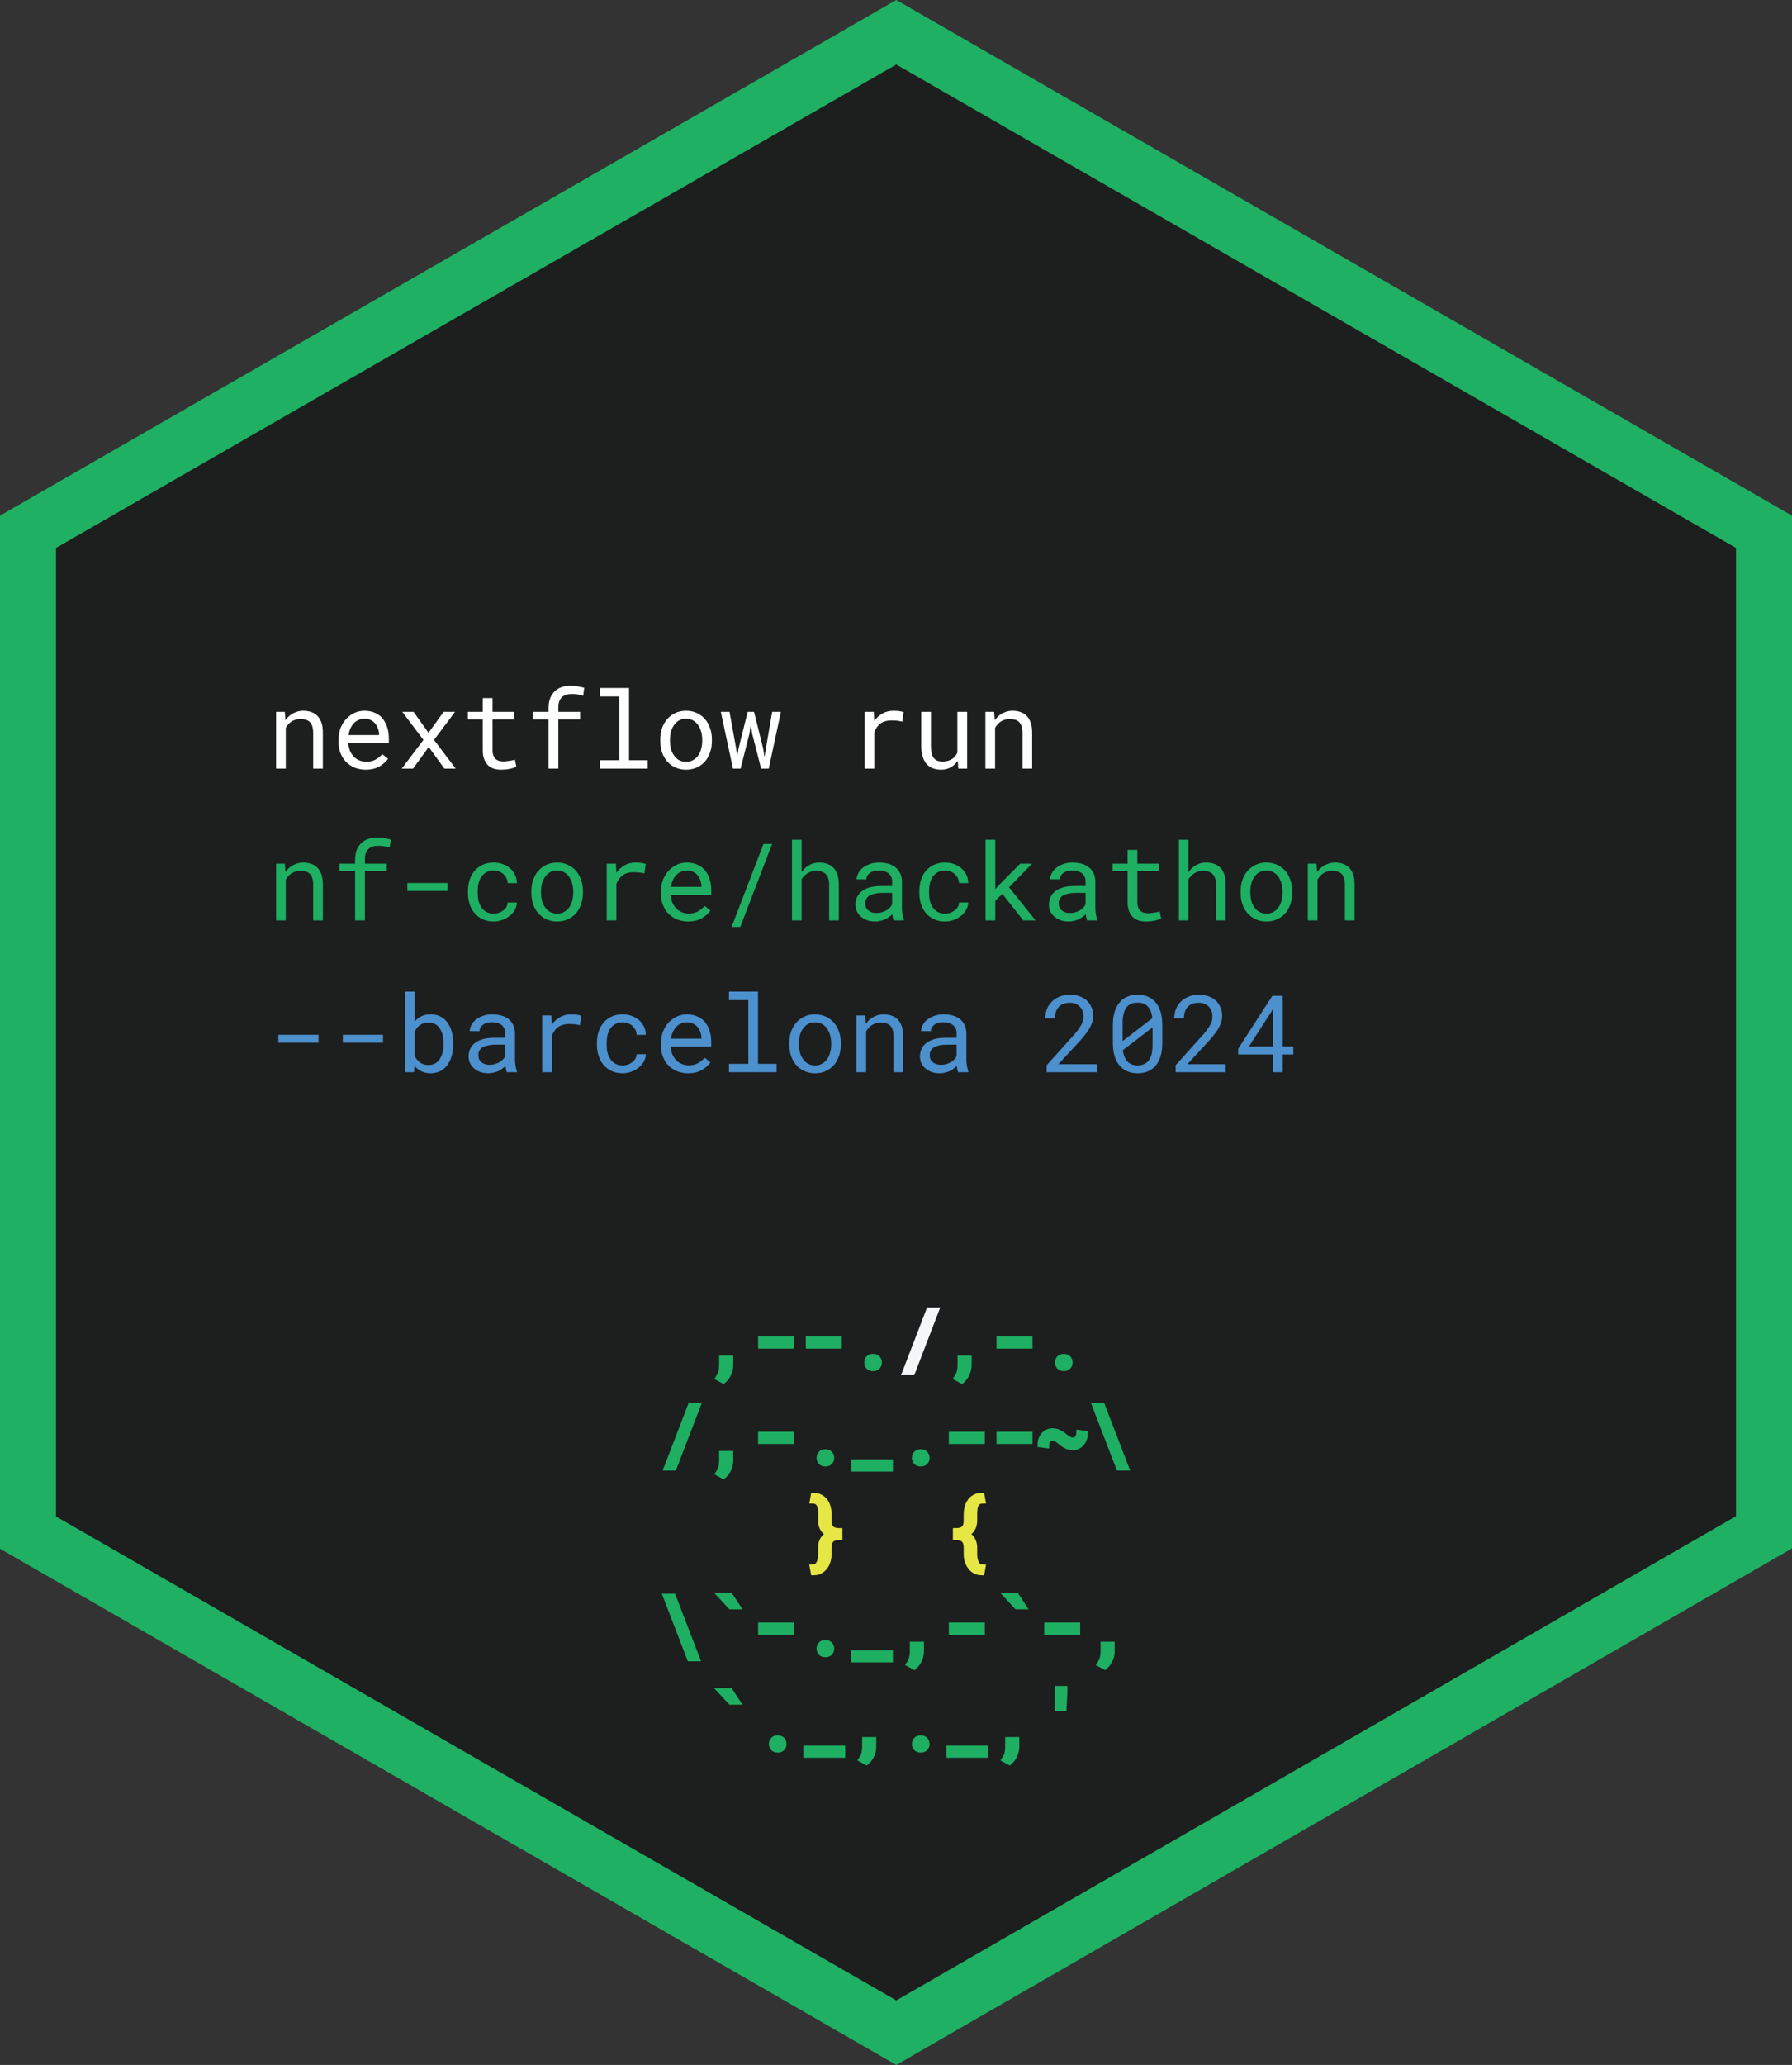 <?xml version="1.0" ?>
<ns0:svg xmlns:ns0="http://www.w3.org/2000/svg" xmlns:ns1="http://www.w3.org/1999/xlink" version="1.1" width="283.465" height="326.546" viewBox="0 0 283.465 326.546">
  

  <ns0:rect x="0" y="0" width="283.465" height="326.546" fill="#333333" stroke="none"/>
  

  <ns0:defs>
    

    <ns0:path id="font_1_41" d="M.085 0H.175V.379C.181 .39 .189 .401 .197 .41 .205 .42 .214 .428 .224 .435 .236 .443 .249 .45 .264 .454 .278 .459 .293 .461 .31 .461 .329 .461 .346 .459 .361 .455 .376 .45 .389 .443 .399 .433 .409 .423 .417 .409 .422 .393 .427 .377 .43 .357 .43 .333V0H.52V.335C.52 .371 .516 .401 .507 .427 .498 .452 .486 .473 .47 .49 .454 .506 .435 .519 .412 .526 .39 .534 .365 .538 .337 .538 .316 .538 .297 .535 .279 .529 .26 .523 .243 .515 .228 .505 .217 .498 .207 .49 .198 .481 .189 .471 .18 .461 .172 .45L.166 .528H.085V0Z"/>
    

    <ns0:path id="font_1_32" d="M.318-.01C.37-.01 .413 .001 .448 .021 .483 .042 .509 .066 .527 .092L.472 .135C.455 .114 .434 .097 .409 .083 .384 .07 .355 .064 .323 .064 .299 .064 .277 .069 .256 .078 .236 .087 .219 .099 .205 .115 .191 .13 .18 .147 .172 .167 .164 .187 .159 .209 .156 .235V.238H.534V.279C.534 .316 .529 .35 .52 .381 .51 .413 .496 .44 .478 .464 .459 .487 .435 .505 .406 .518 .378 .531 .345 .538 .307 .538 .276 .538 .247 .532 .218 .52 .189 .507 .164 .489 .141 .466 .118 .443 .1 .414 .086 .381 .073 .347 .066 .309 .066 .266V.246C.066 .209 .072 .175 .084 .144 .097 .112 .114 .085 .136 .062 .158 .04 .185 .022 .216 .009 .247-.003 .281-.01 .318-.01M.307 .464C.33 .464 .35 .46 .366 .451 .383 .443 .397 .432 .408 .418 .419 .404 .428 .388 .434 .369 .44 .351 .443 .333 .443 .317V.312H.159C.163 .337 .169 .358 .178 .377 .187 .396 .198 .412 .211 .425 .224 .438 .239 .447 .255 .454 .271 .461 .288 .464 .307 .464Z"/>
    

    <ns0:path id="font_1_51" d="M.303 .333 .164 .528H.059L.256 .267 .054 0H.159L.305 .201 .451 0H.556L.354 .267 .55 .528H.444L.303 .333Z"/>
    

    <ns0:path id="font_1_47" d="M.299 .656H.208V.528H.069V.458H.208V.171C.208 .139 .212 .111 .221 .088 .23 .065 .241 .047 .256 .032 .271 .018 .289 .007 .309 0 .33-.006 .352-.01 .375-.01 .389-.01 .403-.009 .417-.008 .431-.007 .445-.005 .458-.002 .47 0 .482 .003 .493 .007 .503 .01 .513 .014 .52 .019L.507 .083C.502 .081 .495 .08 .486 .078 .477 .076 .468 .074 .458 .073 .448 .071 .438 .07 .428 .069 .417 .067 .407 .067 .397 .067 .384 .067 .372 .069 .36 .072 .348 .075 .337 .081 .328 .089 .319 .097 .312 .107 .307 .121 .301 .134 .299 .151 .299 .171V.458H.5V.528H.299V.656Z"/>
    

    <ns0:path id="font_1_33" d="M.22 0H.311V.458H.514V.528H.311V.565C.311 .588 .313 .607 .319 .624 .325 .64 .333 .654 .344 .664 .355 .674 .368 .682 .384 .687 .399 .692 .417 .694 .438 .694 .458 .694 .477 .693 .495 .689 .513 .686 .528 .682 .542 .677L.552 .752C.544 .754 .535 .756 .527 .758 .519 .76 .511 .762 .503 .763 .491 .765 .478 .767 .465 .769 .453 .77 .44 .771 .427 .771 .396 .771 .367 .767 .342 .758 .316 .749 .295 .736 .277 .719 .259 .701 .245 .68 .235 .655 .225 .629 .22 .599 .22 .565V.528H.074V.458H.22V0Z"/>
    

    <ns0:path id="font_1_39" d="M.099 .75V.671H.279V.078H.099V0H.542V.078H.369V.75H.099Z"/>
    

    <ns0:path id="font_1_42" d="M.06 .269V.258C.06 .22 .065 .185 .076 .152 .087 .12 .103 .091 .124 .067 .145 .043 .17 .024 .199 .011 .229-.003 .263-.01 .3-.01 .337-.01 .371-.003 .4 .011 .43 .024 .455 .043 .476 .067 .497 .091 .512 .12 .523 .152 .535 .185 .54 .22 .54 .258V.269C.54 .307 .535 .343 .523 .375 .512 .408 .497 .436 .476 .46 .455 .485 .43 .503 .4 .517 .37 .531 .337 .538 .299 .538 .262 .538 .229 .531 .199 .517 .17 .503 .145 .485 .124 .46 .103 .436 .087 .408 .076 .375 .065 .343 .06 .307 .06 .269M.15 .258V.269C.15 .295 .153 .319 .159 .343 .165 .367 .175 .387 .188 .405 .2 .423 .215 .437 .234 .448 .252 .459 .274 .464 .299 .464 .324 .464 .346 .459 .365 .448 .384 .437 .399 .423 .412 .405 .424 .387 .434 .367 .44 .343 .447 .319 .45 .295 .45 .269V.258C.45 .232 .447 .207 .44 .184 .434 .16 .425 .139 .413 .122 .4 .104 .384 .09 .365 .079 .347 .069 .325 .063 .3 .063 .275 .063 .253 .069 .234 .079 .215 .09 .2 .104 .188 .122 .175 .139 .165 .16 .159 .184 .153 .207 .15 .232 .15 .258Z"/>
    

    <ns0:path id="font_1_50" d="M.136 0H.207L.289 .324 .302 .406 .315 .324 .398 0H.469L.582 .528H.501L.443 .191 .43 .108 .416 .191 .332 .528H.273L.189 .191 .176 .116 .165 .191 .104 .528H.023L.136 0Z"/>
    

    <ns0:path id="font_1_1" d="M0 0Z"/>
    

    <ns0:path id="font_1_45" d="M.431 .538C.393 .538 .358 .53 .328 .513 .298 .496 .272 .473 .251 .444L.25 .458 .247 .528H.161V0H.251V.339C.257 .355 .265 .37 .274 .383 .283 .396 .293 .407 .305 .417 .319 .427 .334 .435 .352 .44 .37 .446 .39 .448 .412 .448 .429 .448 .446 .447 .462 .446 .477 .444 .494 .441 .512 .437L.524 .525C.515 .529 .501 .532 .483 .535 .465 .537 .448 .538 .431 .538Z"/>
    

    <ns0:path id="font_1_48" d="M.433 0H.515V.528H.424V.149C.419 .138 .413 .128 .406 .118 .399 .108 .39 .1 .38 .093 .369 .085 .355 .078 .339 .073 .323 .069 .305 .066 .285 .066 .267 .066 .252 .069 .239 .073 .226 .078 .215 .086 .206 .097 .196 .108 .19 .123 .185 .142 .181 .161 .178 .185 .178 .213V.528H.088V.214C.088 .175 .092 .141 .101 .113 .109 .085 .122 .062 .138 .043 .154 .025 .173 .012 .195 .003 .218-.005 .243-.01 .271-.01 .305-.01 .335-.003 .362 .012 .388 .026 .41 .047 .428 .073L.433 0Z"/>
    

    <ns0:path id="font_1_103" d="M.48 .274V.348H.106V.274H.48Z"/>
    

    <ns0:path id="font_1_30" d="M.31 .063C.282 .063 .258 .069 .239 .08 .22 .092 .205 .106 .193 .125 .182 .142 .173 .163 .168 .185 .163 .208 .161 .231 .161 .254V.274C.161 .297 .163 .32 .168 .342 .173 .365 .182 .385 .193 .403 .205 .421 .22 .436 .24 .447 .259 .458 .282 .464 .31 .464 .328 .464 .345 .461 .361 .455 .377 .448 .39 .44 .402 .429 .413 .418 .422 .406 .429 .392 .436 .378 .439 .363 .439 .347H.525C.525 .373 .52 .398 .509 .422 .498 .445 .483 .466 .464 .483 .445 .5 .422 .513 .396 .523 .37 .533 .341 .538 .31 .538 .27 .538 .235 .531 .205 .517 .175 .502 .15 .483 .13 .459 .11 .435 .095 .406 .085 .375 .075 .343 .07 .309 .07 .274V.254C.07 .219 .075 .185 .085 .154 .095 .122 .11 .094 .13 .07 .15 .045 .175 .026 .205 .012 .235-.003 .27-.01 .31-.01 .338-.01 .365-.005 .391 .005 .416 .014 .439 .027 .459 .043 .479 .059 .495 .078 .507 .099 .518 .121 .525 .143 .525 .167H.439C.439 .152 .435 .138 .428 .126 .421 .113 .411 .102 .399 .093 .387 .084 .373 .076 .358 .071 .342 .066 .326 .063 .31 .063Z"/>
    

    <ns0:path id="font_1_137" d="M.204-.061 .5 .711H.42L.123-.061H.204Z"/>
    

    <ns0:path id="font_1_35" d="M.175 .45V.75H.085V0H.175V.384C.182 .394 .189 .404 .198 .412 .206 .421 .215 .429 .225 .435 .237 .444 .25 .45 .265 .455 .28 .459 .295 .461 .312 .461 .331 .462 .349 .459 .364 .453 .38 .448 .392 .439 .402 .428 .412 .417 .419 .404 .424 .388 .429 .373 .431 .354 .431 .333V0H.521V.333C.521 .368 .517 .399 .509 .425 .5 .45 .488 .472 .472 .489 .456 .506 .436 .518 .414 .526 .391 .534 .366 .538 .338 .538 .317 .538 .297 .535 .279 .529 .26 .523 .243 .514 .227 .503 .217 .496 .208 .488 .199 .479 .19 .47 .182 .46 .175 .45Z"/>
    

    <ns0:path id="font_1_28" d="M.432 0H.526V.008C.521 .022 .516 .04 .513 .059 .509 .079 .508 .098 .508 .115V.361C.508 .39 .502 .416 .492 .438 .481 .461 .466 .479 .448 .494 .429 .509 .407 .52 .381 .527 .355 .534 .327 .538 .297 .538 .264 .538 .235 .534 .209 .524 .183 .515 .161 .503 .144 .489 .125 .474 .111 .457 .102 .438 .092 .42 .087 .401 .087 .382H.178C.178 .393 .18 .404 .186 .414 .191 .424 .199 .433 .208 .44 .218 .448 .23 .454 .244 .458 .259 .463 .275 .465 .292 .465 .312 .465 .329 .463 .344 .458 .36 .453 .373 .446 .384 .438 .395 .428 .403 .417 .409 .405 .415 .392 .417 .378 .417 .362V.32H.319C.282 .32 .249 .317 .219 .31 .189 .302 .164 .292 .143 .277 .121 .263 .105 .244 .094 .223 .082 .201 .076 .175 .076 .146 .076 .124 .08 .104 .089 .085 .098 .066 .11 .049 .126 .036 .142 .022 .161 .011 .183 .002 .206-.006 .231-.01 .259-.01 .277-.01 .293-.008 .308-.004 .323-.001 .338 .004 .352 .01 .365 .016 .377 .024 .388 .032 .4 .04 .41 .049 .419 .058 .42 .047 .421 .036 .424 .026 .426 .015 .429 .007 .432 0M.272 .069C.255 .069 .239 .071 .226 .076 .213 .08 .202 .087 .193 .095 .184 .103 .177 .112 .173 .123 .169 .134 .167 .146 .167 .159 .167 .173 .169 .185 .174 .196 .179 .207 .187 .216 .196 .224 .21 .235 .228 .243 .252 .248 .275 .254 .302 .256 .333 .256H.417V.149C.412 .139 .405 .129 .396 .119 .387 .11 .376 .101 .364 .094 .351 .086 .337 .08 .322 .076 .306 .071 .29 .069 .272 .069Z"/>
    

    <ns0:path id="font_1_38" d="M.243 .247 .437 0H.552L.305 .308 .519 .528H.409L.236 .354 .177 .291V.75H.086V0H.177V.183L.243 .247Z"/>
    

    <ns0:path id="font_1_29" d="M.533 .258V.269C.533 .296 .53 .323 .526 .347 .521 .372 .515 .395 .506 .416 .497 .434 .488 .45 .477 .465 .465 .48 .453 .493 .439 .503 .423 .514 .406 .523 .387 .529 .368 .535 .347 .538 .324 .538 .306 .538 .289 .536 .273 .533 .257 .529 .243 .524 .23 .517 .22 .512 .21 .505 .201 .497 .192 .49 .183 .481 .176 .472V.75H.085V0H.168L.173 .06C.179 .053 .185 .046 .191 .04 .198 .033 .205 .028 .212 .022 .227 .012 .244 .004 .262-.001 .281-.007 .302-.01 .325-.01 .345-.01 .363-.007 .38-.002 .397 .002 .413 .009 .427 .018 .447 .031 .464 .047 .478 .066 .492 .086 .504 .107 .513 .132 .519 .15 .524 .17 .528 .192 .531 .213 .533 .235 .533 .258M.442 .269V.258C.442 .243 .441 .227 .439 .212 .438 .197 .434 .183 .43 .17 .425 .153 .418 .138 .409 .124 .4 .11 .389 .098 .376 .089 .367 .082 .356 .076 .343 .073 .331 .069 .317 .067 .302 .067 .287 .067 .272 .069 .259 .073 .246 .077 .235 .083 .224 .09 .214 .098 .205 .107 .197 .116 .189 .126 .182 .137 .176 .149V.38C.181 .392 .188 .402 .196 .412 .204 .422 .213 .431 .224 .438 .234 .446 .245 .451 .258 .455 .271 .459 .286 .461 .301 .461 .316 .461 .329 .46 .34 .457 .352 .453 .363 .449 .372 .443 .386 .435 .397 .424 .407 .409 .416 .395 .424 .379 .43 .362 .434 .348 .437 .333 .439 .317 .441 .301 .442 .285 .442 .269Z"/>
    

    <ns0:path id="font_1_56" d="M.521 0V.074H.164L.355 .281C.373 .3 .39 .32 .406 .34 .422 .359 .436 .379 .449 .399 .461 .42 .47 .44 .478 .461 .485 .481 .488 .502 .488 .523 .488 .552 .483 .578 .473 .602 .463 .626 .449 .647 .431 .665 .412 .682 .389 .696 .363 .706 .336 .716 .306 .721 .272 .721 .236 .721 .203 .715 .175 .703 .146 .691 .122 .676 .103 .656 .083 .636 .068 .613 .057 .586 .047 .56 .042 .531 .042 .501H.132C.132 .524 .135 .544 .141 .562 .147 .579 .155 .595 .167 .607 .178 .62 .193 .629 .21 .636 .228 .643 .248 .646 .272 .646 .292 .646 .309 .643 .324 .636 .34 .63 .353 .621 .364 .609 .375 .598 .383 .585 .389 .569 .395 .554 .397 .537 .397 .52 .397 .505 .396 .491 .392 .478 .389 .464 .382 .45 .374 .435 .366 .42 .354 .403 .34 .385 .326 .367 .309 .347 .288 .324L.055 .065V0H.521Z"/>
    

    <ns0:path id="font_1_54" d="M.531 .272V.438C.531 .484 .526 .524 .516 .559 .505 .594 .49 .623 .471 .647 .451 .672 .427 .69 .398 .702 .37 .715 .337 .721 .301 .721 .265 .721 .232 .715 .204 .702 .175 .69 .151 .672 .132 .647 .112 .623 .097 .594 .086 .559 .076 .524 .071 .484 .071 .438V.272C.071 .227 .076 .187 .086 .152 .097 .117 .112 .087 .132 .063 .152 .039 .176 .021 .205 .009 .233-.004 .266-.01 .302-.01 .338-.01 .371-.004 .399 .009 .427 .021 .451 .039 .471 .063 .49 .087 .505 .117 .516 .152 .526 .187 .531 .227 .531 .272M.162 .29C.162 .299 .162 .307 .162 .315 .162 .323 .162 .331 .162 .339V.458C.162 .492 .165 .521 .172 .546 .178 .571 .188 .592 .202 .608 .214 .621 .227 .63 .244 .637 .26 .644 .279 .647 .301 .647 .322 .647 .341 .644 .357 .638 .373 .632 .386 .622 .397 .61 .409 .598 .418 .583 .425 .565 .431 .547 .436 .526 .438 .502L.162 .29M.44 .253C.44 .218 .437 .188 .43 .162 .423 .136 .412 .116 .397 .1 .386 .088 .372 .079 .356 .073 .34 .067 .322 .063 .302 .063 .282 .063 .265 .066 .249 .072 .233 .078 .22 .086 .209 .097 .197 .109 .187 .124 .18 .142 .172 .16 .167 .181 .164 .205L.44 .416C.44 .407 .44 .395 .44 .382 .44 .368 .44 .358 .44 .354V.253Z"/>
    

    <ns0:path id="font_1_58" d="M.451 .239V.711H.355L.037 .218V.165H.361V0H.451V.165H.55V.239H.451M.137 .239 .346 .563 .361 .591V.239H.137Z"/>
    

    <ns0:clipPath id="clip_2">
      

      <ns0:path transform="matrix(1,0,0,-1,0,326.546)" d="M0 326.546H283.465V0H0Z"/>
      

    </ns0:clipPath>
    

  </ns0:defs>
  

  <ns0:path transform="matrix(1,0,0,-1,141.78,-0)" d="M0 0-141.78-81.541V-244.91L0-326.546 141.685-244.862V-81.541Z" fill="#20b063"/>
  

  <ns0:path transform="matrix(1,0,0,-1,8.858,86.649)" d="M0 0 132.92 76.445 265.749 0V-153.113L132.92-229.693 0-153.158Z" fill="#1d1e1e"/>
  

  <ns0:use data-text="n" ns1:href="#font_1_41" transform="matrix(17,0,0,-17,42.23,121.547)" fill="#ffffff"/>
  

  <ns0:use data-text="e" ns1:href="#font_1_32" transform="matrix(17,0,0,-17,52.431,121.547)" fill="#ffffff"/>
  

  <ns0:use data-text="x" ns1:href="#font_1_51" transform="matrix(17,0,0,-17,62.63,121.547)" fill="#ffffff"/>
  

  <ns0:use data-text="t" ns1:href="#font_1_47" transform="matrix(17,0,0,-17,72.831,121.547)" fill="#ffffff"/>
  

  <ns0:use data-text="f" ns1:href="#font_1_33" transform="matrix(17,0,0,-17,83.031,121.547)" fill="#ffffff"/>
  

  <ns0:use data-text="l" ns1:href="#font_1_39" transform="matrix(17,0,0,-17,93.231,121.547)" fill="#ffffff"/>
  

  <ns0:use data-text="o" ns1:href="#font_1_42" transform="matrix(17,0,0,-17,103.43,121.547)" fill="#ffffff"/>
  

  <ns0:use data-text="w" ns1:href="#font_1_50" transform="matrix(17,0,0,-17,113.63,121.547)" fill="#ffffff"/>
  

  <ns0:use data-text=" " ns1:href="#font_1_1" transform="matrix(17,0,0,-17,123.83,121.547)" fill="#ffffff"/>
  

  <ns0:use data-text="r" ns1:href="#font_1_45" transform="matrix(17,0,0,-17,134.03,121.547)" fill="#ffffff"/>
  

  <ns0:use data-text="u" ns1:href="#font_1_48" transform="matrix(17,0,0,-17,144.23,121.547)" fill="#ffffff"/>
  

  <ns0:use data-text="n" ns1:href="#font_1_41" transform="matrix(17,0,0,-17,154.43,121.547)" fill="#ffffff"/>
  

  <ns0:use data-text=" " ns1:href="#font_1_1" transform="matrix(17,0,0,-17,164.648,121.547)" fill="#a3c8ea"/>
  

  <ns0:use data-text="n" ns1:href="#font_1_41" transform="matrix(17,0,0,-17,42.23,145.551)" fill="#1eaf63"/>
  

  <ns0:use data-text="f" ns1:href="#font_1_33" transform="matrix(17,0,0,-17,52.431,145.551)" fill="#1eaf63"/>
  

  <ns0:use data-text="-" ns1:href="#font_1_103" transform="matrix(17,0,0,-17,62.63,145.551)" fill="#1eaf63"/>
  

  <ns0:use data-text="c" ns1:href="#font_1_30" transform="matrix(17,0,0,-17,72.831,145.551)" fill="#1eaf63"/>
  

  <ns0:use data-text="o" ns1:href="#font_1_42" transform="matrix(17,0,0,-17,83.031,145.551)" fill="#1eaf63"/>
  

  <ns0:use data-text="r" ns1:href="#font_1_45" transform="matrix(17,0,0,-17,93.231,145.551)" fill="#1eaf63"/>
  

  <ns0:use data-text="e" ns1:href="#font_1_32" transform="matrix(17,0,0,-17,103.43,145.551)" fill="#1eaf63"/>
  

  <ns0:use data-text="/" ns1:href="#font_1_137" transform="matrix(17,0,0,-17,113.63,145.551)" fill="#1eaf63"/>
  

  <ns0:use data-text="h" ns1:href="#font_1_35" transform="matrix(17,0,0,-17,123.83,145.551)" fill="#1eaf63"/>
  

  <ns0:use data-text="a" ns1:href="#font_1_28" transform="matrix(17,0,0,-17,134.03,145.551)" fill="#1eaf63"/>
  

  <ns0:use data-text="c" ns1:href="#font_1_30" transform="matrix(17,0,0,-17,144.23,145.551)" fill="#1eaf63"/>
  

  <ns0:use data-text="k" ns1:href="#font_1_38" transform="matrix(17,0,0,-17,154.43,145.551)" fill="#1eaf63"/>
  

  <ns0:use data-text="a" ns1:href="#font_1_28" transform="matrix(17,0,0,-17,164.63,145.551)" fill="#1eaf63"/>
  

  <ns0:use data-text="t" ns1:href="#font_1_47" transform="matrix(17,0,0,-17,174.83,145.551)" fill="#1eaf63"/>
  

  <ns0:use data-text="h" ns1:href="#font_1_35" transform="matrix(17,0,0,-17,185.03,145.551)" fill="#1eaf63"/>
  

  <ns0:use data-text="o" ns1:href="#font_1_42" transform="matrix(17,0,0,-17,195.23,145.551)" fill="#1eaf63"/>
  

  <ns0:use data-text="n" ns1:href="#font_1_41" transform="matrix(17,0,0,-17,205.43,145.551)" fill="#1eaf63"/>
  

  <ns0:use data-text=" " ns1:href="#font_1_1" transform="matrix(17,0,0,-17,215.63,145.551)" fill="#1eaf63"/>
  

  <ns0:use data-text="-" ns1:href="#font_1_103" transform="matrix(17,0,0,-17,42.23,169.555)" fill="#4c90cd"/>
  

  <ns0:use data-text="-" ns1:href="#font_1_103" transform="matrix(17,0,0,-17,52.431,169.555)" fill="#4c90cd"/>
  

  <ns0:use data-text="b" ns1:href="#font_1_29" transform="matrix(17,0,0,-17,62.63,169.555)" fill="#4c90cd"/>
  

  <ns0:use data-text="a" ns1:href="#font_1_28" transform="matrix(17,0,0,-17,72.831,169.555)" fill="#4c90cd"/>
  

  <ns0:use data-text="r" ns1:href="#font_1_45" transform="matrix(17,0,0,-17,83.031,169.555)" fill="#4c90cd"/>
  

  <ns0:use data-text="c" ns1:href="#font_1_30" transform="matrix(17,0,0,-17,93.231,169.555)" fill="#4c90cd"/>
  

  <ns0:use data-text="e" ns1:href="#font_1_32" transform="matrix(17,0,0,-17,103.43,169.555)" fill="#4c90cd"/>
  

  <ns0:use data-text="l" ns1:href="#font_1_39" transform="matrix(17,0,0,-17,113.63,169.555)" fill="#4c90cd"/>
  

  <ns0:use data-text="o" ns1:href="#font_1_42" transform="matrix(17,0,0,-17,123.83,169.555)" fill="#4c90cd"/>
  

  <ns0:use data-text="n" ns1:href="#font_1_41" transform="matrix(17,0,0,-17,134.03,169.555)" fill="#4c90cd"/>
  

  <ns0:use data-text="a" ns1:href="#font_1_28" transform="matrix(17,0,0,-17,144.23,169.555)" fill="#4c90cd"/>
  

  <ns0:use data-text=" " ns1:href="#font_1_1" transform="matrix(17,0,0,-17,154.43,169.555)" fill="#4c90cd"/>
  

  <ns0:use data-text="2" ns1:href="#font_1_56" transform="matrix(17,0,0,-17,164.63,169.555)" fill="#4c90cd"/>
  

  <ns0:use data-text="0" ns1:href="#font_1_54" transform="matrix(17,0,0,-17,174.83,169.555)" fill="#4c90cd"/>
  

  <ns0:use data-text="2" ns1:href="#font_1_56" transform="matrix(17,0,0,-17,185.03,169.555)" fill="#4c90cd"/>
  

  <ns0:use data-text="4" ns1:href="#font_1_58" transform="matrix(17,0,0,-17,195.23,169.555)" fill="#4c90cd"/>
  

  <ns0:g clip-path="url(#clip_2)">
    

    <ns0:path transform="matrix(1,0,0,-1,115.197,217.195)" d="M0 0C-.192-.425-.452-.783-.779-1.074L-1.485-.687C-1.289-.401-1.15-.096-1.068 .227-.986 .55-.945 .886-.945 1.234V2.332H.288V1.252C.288 .843 .192 .425 0 0" fill="#20b063"/>
    

    <ns0:path transform="matrix(1,0,0,-1,115.197,217.195)" stroke-width="1" stroke-linecap="butt" stroke-miterlimit="10" stroke-linejoin="miter" fill="none" stroke="#1eaf63" d="M0 0C-.192-.425-.452-.783-.779-1.074L-1.485-.687C-1.289-.401-1.15-.096-1.068 .227-.986 .55-.945 .886-.945 1.234V2.332H.288V1.252C.288 .843 .192 .425 0 0Z"/>
    

    <ns0:path transform="matrix(1,0,0,-1,0,326.546)" d="M120.419 114.715H125.114V113.782H120.419Z" fill="#20b063"/>
    

    <ns0:path transform="matrix(1,0,0,-1,0,326.546)" stroke-width="1" stroke-linecap="butt" stroke-miterlimit="10" stroke-linejoin="miter" fill="none" stroke="#1eaf63" d="M120.419 114.715H125.114V113.782H120.419Z"/>
    

    <ns0:path transform="matrix(1,0,0,-1,0,326.546)" d="M127.961 114.715H132.656V113.782H127.961Z" fill="#20b063"/>
    

    <ns0:path transform="matrix(1,0,0,-1,0,326.546)" stroke-width="1" stroke-linecap="butt" stroke-miterlimit="10" stroke-linejoin="miter" fill="none" stroke="#1eaf63" d="M127.961 114.715H132.656V113.782H127.961Z"/>
    

    <ns0:path transform="matrix(1,0,0,-1,137.43,214.851)" d="M0 0C.147 .172 .37 .258 .669 .258 .963 .258 1.187 .173 1.341 .003 1.494-.167 1.571-.374 1.571-.62 1.571-.861 1.493-1.064 1.338-1.227 1.182-1.391 .959-1.473 .669-1.473 .374-1.473 .152-1.39 .003-1.224-.146-1.058-.221-.857-.221-.62-.221-.378-.147-.172 0 0" fill="#20b063"/>
    

    <ns0:path transform="matrix(1,0,0,-1,137.43,214.851)" stroke-width="1" stroke-linecap="butt" stroke-miterlimit="10" stroke-linejoin="miter" fill="none" stroke="#1eaf63" d="M0 0C.147 .172 .37 .258 .669 .258 .963 .258 1.187 .173 1.341 .003 1.494-.167 1.571-.374 1.571-.62 1.571-.861 1.493-1.064 1.338-1.227 1.182-1.391 .959-1.473 .669-1.473 .374-1.473 .152-1.39 .003-1.224-.146-1.058-.221-.857-.221-.62-.221-.378-.147-.172 0 0Z"/>
    

    <ns0:path transform="matrix(1,0,0,-1,143.254,216.974)" d="M0 0 3.731 9.702H4.744L1.019 0Z" fill="#f5f6f7"/>
    

    <ns0:path transform="matrix(1,0,0,-1,143.254,216.974)" stroke-width="1" stroke-linecap="butt" stroke-miterlimit="10" stroke-linejoin="miter" fill="none" stroke="#f5f6f8" d="M0 0 3.731 9.702H4.744L1.019 0H0Z"/>
    

    <ns0:path transform="matrix(1,0,0,-1,152.907,217.195)" d="M0 0C-.192-.425-.452-.783-.779-1.074L-1.485-.687C-1.289-.401-1.15-.096-1.068 .227-.986 .55-.945 .886-.945 1.234V2.332H.288V1.252C.288 .843 .192 .425 0 0" fill="#20b063"/>
    

    <ns0:path transform="matrix(1,0,0,-1,152.907,217.195)" stroke-width="1" stroke-linecap="butt" stroke-miterlimit="10" stroke-linejoin="miter" fill="none" stroke="#1eaf63" d="M0 0C-.192-.425-.452-.783-.779-1.074L-1.485-.687C-1.289-.401-1.15-.096-1.068 .227-.986 .55-.945 .886-.945 1.234V2.332H.288V1.252C.288 .843 .192 .425 0 0Z"/>
    

    <ns0:path transform="matrix(1,0,0,-1,0,326.546)" d="M158.13 114.715H162.825V113.782H158.13Z" fill="#20b063"/>
    

    <ns0:path transform="matrix(1,0,0,-1,0,326.546)" stroke-width="1" stroke-linecap="butt" stroke-miterlimit="10" stroke-linejoin="miter" fill="none" stroke="#1eaf63" d="M158.13 114.715H162.825V113.782H158.13Z"/>
    

    <ns0:path transform="matrix(1,0,0,-1,167.599,214.851)" d="M0 0C.147 .172 .37 .258 .669 .258 .963 .258 1.187 .173 1.341 .003 1.494-.167 1.571-.374 1.571-.62 1.571-.861 1.493-1.064 1.338-1.227 1.182-1.391 .959-1.473 .669-1.473 .374-1.473 .152-1.39 .003-1.224-.146-1.058-.221-.857-.221-.62-.221-.378-.147-.172 0 0" fill="#20b063"/>
    

    <ns0:path transform="matrix(1,0,0,-1,167.599,214.851)" stroke-width="1" stroke-linecap="butt" stroke-miterlimit="10" stroke-linejoin="miter" fill="none" stroke="#1eaf63" d="M0 0C.147 .172 .37 .258 .669 .258 .963 .258 1.187 .173 1.341 .003 1.494-.167 1.571-.374 1.571-.62 1.571-.861 1.493-1.064 1.338-1.227 1.182-1.391 .959-1.473 .669-1.473 .374-1.473 .152-1.39 .003-1.224-.146-1.058-.221-.857-.221-.62-.221-.378-.147-.172 0 0Z"/>
    

    <ns0:path transform="matrix(1,0,0,-1,105.543,232.056)" d="M0 0 3.731 9.702H4.744L1.019 0Z" fill="#20b063"/>
    

    <ns0:path transform="matrix(1,0,0,-1,105.543,232.056)" stroke-width="1" stroke-linecap="butt" stroke-miterlimit="10" stroke-linejoin="miter" fill="none" stroke="#1eaf63" d="M0 0 3.731 9.702H4.744L1.019 0H0Z"/>
    

    <ns0:path transform="matrix(1,0,0,-1,115.197,232.277)" d="M0 0C-.192-.425-.452-.783-.779-1.074L-1.485-.687C-1.289-.401-1.15-.096-1.068 .227-.986 .55-.945 .886-.945 1.234V2.332H.288V1.252C.288 .843 .192 .425 0 0" fill="#20b063"/>
    

    <ns0:path transform="matrix(1,0,0,-1,115.197,232.277)" stroke-width="1" stroke-linecap="butt" stroke-miterlimit="10" stroke-linejoin="miter" fill="none" stroke="#1eaf63" d="M0 0C-.192-.425-.452-.783-.779-1.074L-1.485-.687C-1.289-.401-1.15-.096-1.068 .227-.986 .55-.945 .886-.945 1.234V2.332H.288V1.252C.288 .843 .192 .425 0 0Z"/>
    

    <ns0:path transform="matrix(1,0,0,-1,0,326.546)" d="M120.419 99.633H125.114V98.7H120.419Z" fill="#20b063"/>
    

    <ns0:path transform="matrix(1,0,0,-1,0,326.546)" stroke-width="1" stroke-linecap="butt" stroke-miterlimit="10" stroke-linejoin="miter" fill="none" stroke="#1eaf63" d="M120.419 99.633H125.114V98.7H120.419Z"/>
    

    <ns0:path transform="matrix(1,0,0,-1,129.888,229.933)" d="M0 0C.147 .172 .37 .258 .669 .258 .963 .258 1.187 .173 1.341 .003 1.494-.167 1.571-.374 1.571-.62 1.571-.861 1.493-1.064 1.338-1.227 1.182-1.391 .959-1.473 .669-1.473 .374-1.473 .152-1.39 .003-1.224-.146-1.058-.221-.857-.221-.62-.221-.378-.147-.172 0 0" fill="#20b063"/>
    

    <ns0:path transform="matrix(1,0,0,-1,129.888,229.933)" stroke-width="1" stroke-linecap="butt" stroke-miterlimit="10" stroke-linejoin="miter" fill="none" stroke="#1eaf63" d="M0 0C.147 .172 .37 .258 .669 .258 .963 .258 1.187 .173 1.341 .003 1.494-.167 1.571-.374 1.571-.62 1.571-.861 1.493-1.064 1.338-1.227 1.182-1.391 .959-1.473 .669-1.473 .374-1.473 .152-1.39 .003-1.224-.146-1.058-.221-.857-.221-.62-.221-.378-.147-.172 0 0Z"/>
    

    <ns0:path transform="matrix(1,0,0,-1,0,326.546)" d="M135.117 95.257H140.744V94.33H135.117Z" fill="#20b063"/>
    

    <ns0:path transform="matrix(1,0,0,-1,0,326.546)" stroke-width="1" stroke-linecap="butt" stroke-miterlimit="10" stroke-linejoin="miter" fill="none" stroke="#1eaf63" d="M135.117 95.257H140.744V94.33H135.117Z"/>
    

    <ns0:path transform="matrix(1,0,0,-1,144.972,229.933)" d="M0 0C.147 .172 .37 .258 .669 .258 .963 .258 1.187 .173 1.341 .003 1.494-.167 1.571-.374 1.571-.62 1.571-.861 1.493-1.064 1.338-1.227 1.182-1.391 .959-1.473 .669-1.473 .374-1.473 .152-1.39 .003-1.224-.146-1.058-.221-.857-.221-.62-.221-.378-.147-.172 0 0" fill="#20b063"/>
    

    <ns0:path transform="matrix(1,0,0,-1,144.972,229.933)" stroke-width="1" stroke-linecap="butt" stroke-miterlimit="10" stroke-linejoin="miter" fill="none" stroke="#1eaf63" d="M0 0C.147 .172 .37 .258 .669 .258 .963 .258 1.187 .173 1.341 .003 1.494-.167 1.571-.374 1.571-.62 1.571-.861 1.493-1.064 1.338-1.227 1.182-1.391 .959-1.473 .669-1.473 .374-1.473 .152-1.39 .003-1.224-.146-1.058-.221-.857-.221-.62-.221-.378-.147-.172 0 0Z"/>
    

    <ns0:path transform="matrix(1,0,0,-1,0,326.546)" d="M150.588 99.633H155.283V98.7H150.588Z" fill="#20b063"/>
    

    <ns0:path transform="matrix(1,0,0,-1,0,326.546)" stroke-width="1" stroke-linecap="butt" stroke-miterlimit="10" stroke-linejoin="miter" fill="none" stroke="#1eaf63" d="M150.588 99.633H155.283V98.7H150.588Z"/>
    

    <ns0:path transform="matrix(1,0,0,-1,0,326.546)" d="M158.13 99.633H162.825V98.7H158.13Z" fill="#20b063"/>
    

    <ns0:path transform="matrix(1,0,0,-1,0,326.546)" stroke-width="1" stroke-linecap="butt" stroke-miterlimit="10" stroke-linejoin="miter" fill="none" stroke="#1eaf63" d="M158.13 99.633H162.825V98.7H158.13Z"/>
    

    <ns0:path transform="matrix(1,0,0,-1,171.441,227.527)" d="M0 0C-.09-.25-.217-.47-.38-.663-.544-.855-.738-1.008-.963-1.123-1.188-1.238-1.438-1.295-1.712-1.295-1.904-1.295-2.083-1.276-2.249-1.24-2.415-1.203-2.575-1.148-2.731-1.074-2.89-1-3.047-.91-3.2-.804-3.354-.698-3.512-.575-3.676-.436-3.811-.325-3.941-.228-4.066-.144-4.191-.06-4.314 .006-4.437 .055-4.523 .092-4.61 .119-4.698 .135-4.786 .151-4.877 .16-4.971 .16-5.114 .16-5.248 .13-5.373 .071-5.498 .011-5.605-.068-5.695-.166-5.785-.268-5.857-.388-5.91-.525-5.963-.662-5.99-.808-5.99-.963L-6.812-.859C-6.812-.589-6.767-.331-6.677-.086-6.587 .16-6.46 .374-6.296 .558-6.137 .743-5.945 .889-5.72 .997-5.495 1.106-5.245 1.16-4.971 1.16-4.783 1.16-4.604 1.14-4.434 1.102-4.264 1.063-4.099 1.006-3.94 .933-3.78 .859-3.624 .769-3.47 .663-3.317 .556-3.16 .438-3.001 .307-2.895 .217-2.792 .136-2.694 .064-2.596-.007-2.5-.068-2.406-.117-2.295-.178-2.183-.224-2.068-.255-1.954-.285-1.835-.299-1.712-.295-1.569-.295-1.435-.262-1.31-.196-1.186-.131-1.076-.043-.982 .068-.892 .174-.82 .299-.767 .442-.714 .585-.687 .734-.687 .89L.135 .779C.135 .509 .09 .25 0 0" fill="#20b063"/>
    

    <ns0:path transform="matrix(1,0,0,-1,171.441,227.527)" stroke-width="1" stroke-linecap="butt" stroke-miterlimit="10" stroke-linejoin="miter" fill="none" stroke="#1eaf63" d="M0 0C-.09-.25-.217-.47-.38-.663-.544-.855-.738-1.008-.963-1.123-1.188-1.238-1.438-1.295-1.712-1.295-1.904-1.295-2.083-1.276-2.249-1.24-2.415-1.203-2.575-1.148-2.731-1.074-2.89-1-3.047-.91-3.2-.804-3.354-.698-3.512-.575-3.676-.436-3.811-.325-3.941-.228-4.066-.144-4.191-.06-4.314 .006-4.437 .055-4.523 .092-4.61 .119-4.698 .135-4.786 .151-4.877 .16-4.971 .16-5.114 .16-5.248 .13-5.373 .071-5.498 .011-5.605-.068-5.695-.166-5.785-.268-5.857-.388-5.91-.525-5.963-.662-5.99-.808-5.99-.963L-6.812-.859C-6.812-.589-6.767-.331-6.677-.086-6.587 .16-6.46 .374-6.296 .558-6.137 .743-5.945 .889-5.72 .997-5.495 1.106-5.245 1.16-4.971 1.16-4.783 1.16-4.604 1.14-4.434 1.102-4.264 1.063-4.099 1.006-3.94 .933-3.78 .859-3.624 .769-3.47 .663-3.317 .556-3.16 .438-3.001 .307-2.895 .217-2.792 .136-2.694 .064-2.596-.007-2.5-.068-2.406-.117-2.295-.178-2.183-.224-2.068-.255-1.954-.285-1.835-.299-1.712-.295-1.569-.295-1.435-.262-1.31-.196-1.186-.131-1.076-.043-.982 .068-.892 .174-.82 .299-.767 .442-.714 .585-.687 .734-.687 .89L.135 .779C.135 .509 .09 .25 0 0Z"/>
    

    <ns0:path transform="matrix(1,0,0,-1,174.319,222.354)" d="M0 0 3.731-9.702H2.706L-1.025 0Z" fill="#20b063"/>
    

    <ns0:path transform="matrix(1,0,0,-1,174.319,222.354)" stroke-width="1" stroke-linecap="butt" stroke-miterlimit="10" stroke-linejoin="miter" fill="none" stroke="#1eaf63" d="M0 0 3.731-9.702H2.706L-1.025 0H0Z"/>
    

    <ns0:path transform="matrix(1,0,0,-1,129.232,247.702)" d="M0 0C.168 .131 .303 .299 .405 .503 .503 .704 .574 .93 .617 1.181 .66 1.433 .681 1.686 .681 1.939V2.976C.681 3.3 .729 3.598 .825 3.872 .921 4.146 1.07 4.384 1.27 4.584 1.377 4.691 1.496 4.787 1.629 4.873 1.762 4.959 1.909 5.034 2.068 5.1 1.904 5.165 1.754 5.243 1.617 5.333 1.48 5.423 1.36 5.523 1.258 5.634 1.062 5.838 .916 6.076 .822 6.348 .728 6.621 .681 6.916 .681 7.235V8.279C.681 8.528 .668 8.78 .641 9.033 .615 9.287 .558 9.516 .473 9.721 .383 9.921 .252 10.087 .08 10.218-.092 10.349-.325 10.418-.62 10.427L-.497 11.132C-.1 11.12 .24 11.036 .525 10.881 .809 10.725 1.043 10.523 1.227 10.273 1.436 9.991 1.586 9.674 1.679 9.322 1.77 8.97 1.817 8.622 1.817 8.279V7.235C1.817 6.99 1.84 6.774 1.887 6.588 1.934 6.402 2.005 6.241 2.099 6.106 2.234 5.914 2.421 5.774 2.66 5.686 2.9 5.598 3.187 5.554 3.523 5.554V4.664C3.228 4.66 2.971 4.624 2.752 4.556 2.533 4.489 2.355 4.384 2.215 4.241 2.08 4.101 1.98 3.928 1.915 3.719 1.849 3.51 1.817 3.263 1.817 2.976V1.939C1.817 1.612 1.772 1.282 1.682 .948 1.591 .615 1.452 .311 1.264 .037 1.072-.237 .831-.462 .54-.638 .25-.814-.096-.906-.497-.914L-.626-.209C-.376-.2-.168-.131 0 0" fill="#e6e544"/>
    

    <ns0:path transform="matrix(1,0,0,-1,129.232,247.702)" stroke-width="1" stroke-linecap="butt" stroke-miterlimit="10" stroke-linejoin="miter" fill="none" stroke="#e6e644" d="M0 0C.168 .131 .303 .299 .405 .503 .503 .704 .574 .93 .617 1.181 .66 1.433 .681 1.686 .681 1.939V2.976C.681 3.3 .729 3.598 .825 3.872 .921 4.146 1.07 4.384 1.27 4.584 1.377 4.691 1.496 4.787 1.629 4.873 1.762 4.959 1.909 5.034 2.068 5.1 1.904 5.165 1.754 5.243 1.617 5.333 1.48 5.423 1.36 5.523 1.258 5.634 1.062 5.838 .916 6.076 .822 6.348 .728 6.621 .681 6.916 .681 7.235V8.279C.681 8.528 .668 8.78 .641 9.033 .615 9.287 .558 9.516 .473 9.721 .383 9.921 .252 10.087 .08 10.218-.092 10.349-.325 10.418-.62 10.427L-.497 11.132C-.1 11.12 .24 11.036 .525 10.881 .809 10.725 1.043 10.523 1.227 10.273 1.436 9.991 1.586 9.674 1.679 9.322 1.77 8.97 1.817 8.622 1.817 8.279V7.235C1.817 6.99 1.84 6.774 1.887 6.588 1.934 6.402 2.005 6.241 2.099 6.106 2.234 5.914 2.421 5.774 2.66 5.686 2.9 5.598 3.187 5.554 3.523 5.554V4.664C3.228 4.66 2.971 4.624 2.752 4.556 2.533 4.489 2.355 4.384 2.215 4.241 2.08 4.101 1.98 3.928 1.915 3.719 1.849 3.51 1.817 3.263 1.817 2.976V1.939C1.817 1.612 1.772 1.282 1.682 .948 1.591 .615 1.452 .311 1.264 .037 1.072-.237 .831-.462 .54-.638 .25-.814-.096-.906-.497-.914L-.626-.209C-.376-.2-.168-.131 0 0Z"/>
    

    <ns0:path transform="matrix(1,0,0,-1,154.221,248.341)" d="M0 0C-.29 .172-.532 .399-.724 .681-.908 .951-1.047 1.253-1.141 1.586-1.236 1.92-1.283 2.25-1.283 2.577V3.615C-1.283 4.204-1.423 4.631-1.703 4.897-1.983 5.163-2.412 5.298-2.989 5.302V6.192C-2.412 6.192-1.983 6.324-1.703 6.588-1.423 6.852-1.283 7.28-1.283 7.874V8.917C-1.283 9.248-1.239 9.587-1.151 9.932-1.063 10.278-.923 10.588-.73 10.862-.55 11.124-.315 11.338-.025 11.503 .266 11.669 .618 11.758 1.031 11.77L1.16 11.065C.865 11.057 .631 10.987 .457 10.856 .283 10.725 .153 10.559 .068 10.359-.022 10.154-.08 9.925-.104 9.672-.129 9.418-.141 9.166-.141 8.917V7.874C-.141 7.383-.255 6.952-.482 6.582-.709 6.211-1.06 5.93-1.534 5.738-1.06 5.55-.71 5.27-.485 4.9-.26 4.53-.145 4.101-.141 3.615V2.577C-.141 2.324-.121 2.071-.08 1.819-.039 1.568 .033 1.342 .135 1.141 .233 .937 .365 .769 .531 .638 .696 .507 .906 .438 1.16 .43L1.031-.276C.634-.264 .29-.172 0 0" fill="#e6e544"/>
    

    <ns0:path transform="matrix(1,0,0,-1,154.221,248.341)" stroke-width="1" stroke-linecap="butt" stroke-miterlimit="10" stroke-linejoin="miter" fill="none" stroke="#e6e644" d="M0 0C-.29 .172-.532 .399-.724 .681-.908 .951-1.047 1.253-1.141 1.586-1.236 1.92-1.283 2.25-1.283 2.577V3.615C-1.283 4.204-1.423 4.631-1.703 4.897-1.983 5.163-2.412 5.298-2.989 5.302V6.192C-2.412 6.192-1.983 6.324-1.703 6.588-1.423 6.852-1.283 7.28-1.283 7.874V8.917C-1.283 9.248-1.239 9.587-1.151 9.932-1.063 10.278-.923 10.588-.73 10.862-.55 11.124-.315 11.338-.025 11.503 .266 11.669 .618 11.758 1.031 11.77L1.16 11.065C.865 11.057 .631 10.987 .457 10.856 .283 10.725 .153 10.559 .068 10.359-.022 10.154-.08 9.925-.104 9.672-.129 9.418-.141 9.166-.141 8.917V7.874C-.141 7.383-.255 6.952-.482 6.582-.709 6.211-1.06 5.93-1.534 5.738-1.06 5.55-.71 5.27-.485 4.9-.26 4.53-.145 4.101-.141 3.615V2.577C-.141 2.324-.121 2.071-.08 1.819-.039 1.568 .033 1.342 .135 1.141 .233 .937 .365 .769 .531 .638 .696 .507 .906 .438 1.16 .43L1.031-.276C.634-.264 .29-.172 0 0Z"/>
    

    <ns0:path transform="matrix(1,0,0,-1,106.439,252.517)" d="M0 0 3.731-9.702H2.706L-1.025 0Z" fill="#20b063"/>
    

    <ns0:path transform="matrix(1,0,0,-1,106.439,252.517)" stroke-width="1" stroke-linecap="butt" stroke-miterlimit="10" stroke-linejoin="miter" fill="none" stroke="#1eaf63" d="M0 0 3.731-9.702H2.706L-1.025 0H0Z"/>
    

    <ns0:path transform="matrix(1,0,0,-1,115.608,253.996)" d="M0 0-1.522 1.632H-.153L.921 0Z" fill="#20b063"/>
    

    <ns0:path transform="matrix(1,0,0,-1,115.608,253.996)" stroke-width="1" stroke-linecap="butt" stroke-miterlimit="10" stroke-linejoin="miter" fill="none" stroke="#1eaf63" d="M0 0-1.522 1.632H-.153L.921 0H0Z"/>
    

    <ns0:path transform="matrix(1,0,0,-1,0,326.546)" d="M120.419 69.469H125.114V68.536H120.419Z" fill="#20b063"/>
    

    <ns0:path transform="matrix(1,0,0,-1,0,326.546)" stroke-width="1" stroke-linecap="butt" stroke-miterlimit="10" stroke-linejoin="miter" fill="none" stroke="#1eaf63" d="M120.419 69.469H125.114V68.536H120.419Z"/>
    

    <ns0:path transform="matrix(1,0,0,-1,129.888,260.096)" d="M0 0C.147 .172 .37 .258 .669 .258 .963 .258 1.187 .173 1.341 .003 1.494-.167 1.571-.374 1.571-.62 1.571-.861 1.493-1.064 1.338-1.227 1.182-1.391 .959-1.473 .669-1.473 .374-1.473 .152-1.39 .003-1.224-.146-1.059-.221-.857-.221-.62-.221-.378-.147-.172 0 0" fill="#20b063"/>
    

    <ns0:path transform="matrix(1,0,0,-1,129.888,260.096)" stroke-width="1" stroke-linecap="butt" stroke-miterlimit="10" stroke-linejoin="miter" fill="none" stroke="#1eaf63" d="M0 0C.147 .172 .37 .258 .669 .258 .963 .258 1.187 .173 1.341 .003 1.494-.167 1.571-.374 1.571-.62 1.571-.861 1.493-1.064 1.338-1.227 1.182-1.391 .959-1.473 .669-1.473 .374-1.473 .152-1.39 .003-1.224-.146-1.059-.221-.857-.221-.62-.221-.378-.147-.172 0 0Z"/>
    

    <ns0:path transform="matrix(1,0,0,-1,0,326.546)" d="M135.117 65.093H140.744V64.166H135.117Z" fill="#20b063"/>
    

    <ns0:path transform="matrix(1,0,0,-1,0,326.546)" stroke-width="1" stroke-linecap="butt" stroke-miterlimit="10" stroke-linejoin="miter" fill="none" stroke="#1eaf63" d="M135.117 65.093H140.744V64.166H135.117Z"/>
    

    <ns0:path transform="matrix(1,0,0,-1,145.365,262.441)" d="M0 0C-.192-.425-.452-.783-.779-1.074L-1.485-.687C-1.289-.401-1.15-.096-1.068 .227-.986 .55-.945 .886-.945 1.234V2.332H.288V1.252C.288 .843 .192 .425 0 0" fill="#20b063"/>
    

    <ns0:path transform="matrix(1,0,0,-1,145.365,262.441)" stroke-width="1" stroke-linecap="butt" stroke-miterlimit="10" stroke-linejoin="miter" fill="none" stroke="#1eaf63" d="M0 0C-.192-.425-.452-.783-.779-1.074L-1.485-.687C-1.289-.401-1.15-.096-1.068 .227-.986 .55-.945 .886-.945 1.234V2.332H.288V1.252C.288 .843 .192 .425 0 0Z"/>
    

    <ns0:path transform="matrix(1,0,0,-1,0,326.546)" d="M150.588 69.469H155.283V68.536H150.588Z" fill="#20b063"/>
    

    <ns0:path transform="matrix(1,0,0,-1,0,326.546)" stroke-width="1" stroke-linecap="butt" stroke-miterlimit="10" stroke-linejoin="miter" fill="none" stroke="#1eaf63" d="M150.588 69.469H155.283V68.536H150.588Z"/>
    

    <ns0:path transform="matrix(1,0,0,-1,160.861,253.996)" d="M0 0-1.522 1.632H-.153L.921 0Z" fill="#20b063"/>
    

    <ns0:path transform="matrix(1,0,0,-1,160.861,253.996)" stroke-width="1" stroke-linecap="butt" stroke-miterlimit="10" stroke-linejoin="miter" fill="none" stroke="#1eaf63" d="M0 0-1.522 1.632H-.153L.921 0H0Z"/>
    

    <ns0:path transform="matrix(1,0,0,-1,0,326.546)" d="M165.672 69.469H170.367V68.536H165.672Z" fill="#20b063"/>
    

    <ns0:path transform="matrix(1,0,0,-1,0,326.546)" stroke-width="1" stroke-linecap="butt" stroke-miterlimit="10" stroke-linejoin="miter" fill="none" stroke="#1eaf63" d="M165.672 69.469H170.367V68.536H165.672Z"/>
    

    <ns0:path transform="matrix(1,0,0,-1,175.534,262.441)" d="M0 0C-.192-.425-.452-.783-.779-1.074L-1.485-.687C-1.289-.401-1.15-.096-1.068 .227-.986 .55-.945 .886-.945 1.234V2.332H.288V1.252C.288 .843 .192 .425 0 0" fill="#20b063"/>
    

    <ns0:path transform="matrix(1,0,0,-1,175.534,262.441)" stroke-width="1" stroke-linecap="butt" stroke-miterlimit="10" stroke-linejoin="miter" fill="none" stroke="#1eaf63" d="M0 0C-.192-.425-.452-.783-.779-1.074L-1.485-.687C-1.289-.401-1.15-.096-1.068 .227-.986 .55-.945 .886-.945 1.234V2.332H.288V1.252C.288 .843 .192 .425 0 0Z"/>
    

    <ns0:path transform="matrix(1,0,0,-1,115.608,269.078)" d="M0 0-1.522 1.632H-.153L.921 0Z" fill="#20b063"/>
    

    <ns0:path transform="matrix(1,0,0,-1,115.608,269.078)" stroke-width="1" stroke-linecap="butt" stroke-miterlimit="10" stroke-linejoin="miter" fill="none" stroke="#1eaf63" d="M0 0-1.522 1.632H-.153L.921 0H0Z"/>
    

    <ns0:path transform="matrix(1,0,0,-1,122.346,275.178)" d="M0 0C.147 .172 .37 .258 .669 .258 .963 .258 1.187 .173 1.341 .003 1.494-.167 1.571-.374 1.571-.62 1.571-.861 1.493-1.064 1.338-1.227 1.182-1.391 .959-1.473 .669-1.473 .374-1.473 .152-1.39 .003-1.224-.146-1.059-.221-.857-.221-.62-.221-.378-.147-.172 0 0" fill="#20b063"/>
    

    <ns0:path transform="matrix(1,0,0,-1,122.346,275.178)" stroke-width="1" stroke-linecap="butt" stroke-miterlimit="10" stroke-linejoin="miter" fill="none" stroke="#1eaf63" d="M0 0C.147 .172 .37 .258 .669 .258 .963 .258 1.187 .173 1.341 .003 1.494-.167 1.571-.374 1.571-.62 1.571-.861 1.493-1.064 1.338-1.227 1.182-1.391 .959-1.473 .669-1.473 .374-1.473 .152-1.39 .003-1.224-.146-1.059-.221-.857-.221-.62-.221-.378-.147-.172 0 0Z"/>
    

    <ns0:path transform="matrix(1,0,0,-1,0,326.546)" d="M127.575 50.011H133.203V49.084H127.575Z" fill="#20b063"/>
    

    <ns0:path transform="matrix(1,0,0,-1,0,326.546)" stroke-width="1" stroke-linecap="butt" stroke-miterlimit="10" stroke-linejoin="miter" fill="none" stroke="#1eaf63" d="M127.575 50.011H133.203V49.084H127.575Z"/>
    

    <ns0:path transform="matrix(1,0,0,-1,137.823,277.523)" d="M0 0C-.192-.425-.452-.783-.779-1.074L-1.485-.687C-1.289-.401-1.15-.096-1.068 .227-.986 .55-.945 .886-.945 1.234V2.332H.288V1.252C.288 .843 .192 .425 0 0" fill="#20b063"/>
    

    <ns0:path transform="matrix(1,0,0,-1,137.823,277.523)" stroke-width="1" stroke-linecap="butt" stroke-miterlimit="10" stroke-linejoin="miter" fill="none" stroke="#1eaf63" d="M0 0C-.192-.425-.452-.783-.779-1.074L-1.485-.687C-1.289-.401-1.15-.096-1.068 .227-.986 .55-.945 .886-.945 1.234V2.332H.288V1.252C.288 .843 .192 .425 0 0Z"/>
    

    <ns0:path transform="matrix(1,0,0,-1,144.972,275.178)" d="M0 0C.147 .172 .37 .258 .669 .258 .963 .258 1.187 .173 1.341 .003 1.494-.167 1.571-.374 1.571-.62 1.571-.861 1.493-1.064 1.338-1.227 1.182-1.391 .959-1.473 .669-1.473 .374-1.473 .152-1.39 .003-1.224-.146-1.059-.221-.857-.221-.62-.221-.378-.147-.172 0 0" fill="#20b063"/>
    

    <ns0:path transform="matrix(1,0,0,-1,144.972,275.178)" stroke-width="1" stroke-linecap="butt" stroke-miterlimit="10" stroke-linejoin="miter" fill="none" stroke="#1eaf63" d="M0 0C.147 .172 .37 .258 .669 .258 .963 .258 1.187 .173 1.341 .003 1.494-.167 1.571-.374 1.571-.62 1.571-.861 1.493-1.064 1.338-1.227 1.182-1.391 .959-1.473 .669-1.473 .374-1.473 .152-1.39 .003-1.224-.146-1.059-.221-.857-.221-.62-.221-.378-.147-.172 0 0Z"/>
    

    <ns0:path transform="matrix(1,0,0,-1,0,326.546)" d="M150.201 50.011H155.829V49.084H150.201Z" fill="#20b063"/>
    

    <ns0:path transform="matrix(1,0,0,-1,0,326.546)" stroke-width="1" stroke-linecap="butt" stroke-miterlimit="10" stroke-linejoin="miter" fill="none" stroke="#1eaf63" d="M150.201 50.011H155.829V49.084H150.201Z"/>
    

    <ns0:path transform="matrix(1,0,0,-1,160.45,277.523)" d="M0 0C-.192-.425-.452-.783-.779-1.074L-1.485-.687C-1.289-.401-1.15-.096-1.068 .227-.986 .55-.945 .886-.945 1.234V2.332H.288V1.252C.288 .843 .192 .425 0 0" fill="#20b063"/>
    

    <ns0:path transform="matrix(1,0,0,-1,160.45,277.523)" stroke-width="1" stroke-linecap="butt" stroke-miterlimit="10" stroke-linejoin="miter" fill="none" stroke="#1eaf63" d="M0 0C-.192-.425-.452-.783-.779-1.074L-1.485-.687C-1.289-.401-1.15-.096-1.068 .227-.986 .55-.945 .886-.945 1.234V2.332H.288V1.252C.288 .843 .192 .425 0 0Z"/>
    

    <ns0:path transform="matrix(1,0,0,-1,168.213,270.048)" d="M0 0H-.847L-.841 2.16V2.94H.129V2.258Z" fill="#20b063"/>
    

    <ns0:path transform="matrix(1,0,0,-1,168.213,270.048)" stroke-width="1" stroke-linecap="butt" stroke-miterlimit="10" stroke-linejoin="miter" fill="none" stroke="#1eaf63" d="M0 0H-.847L-.841 2.16V2.94H.129V2.258L0 0Z"/>
    

  </ns0:g>
  

</ns0:svg>
